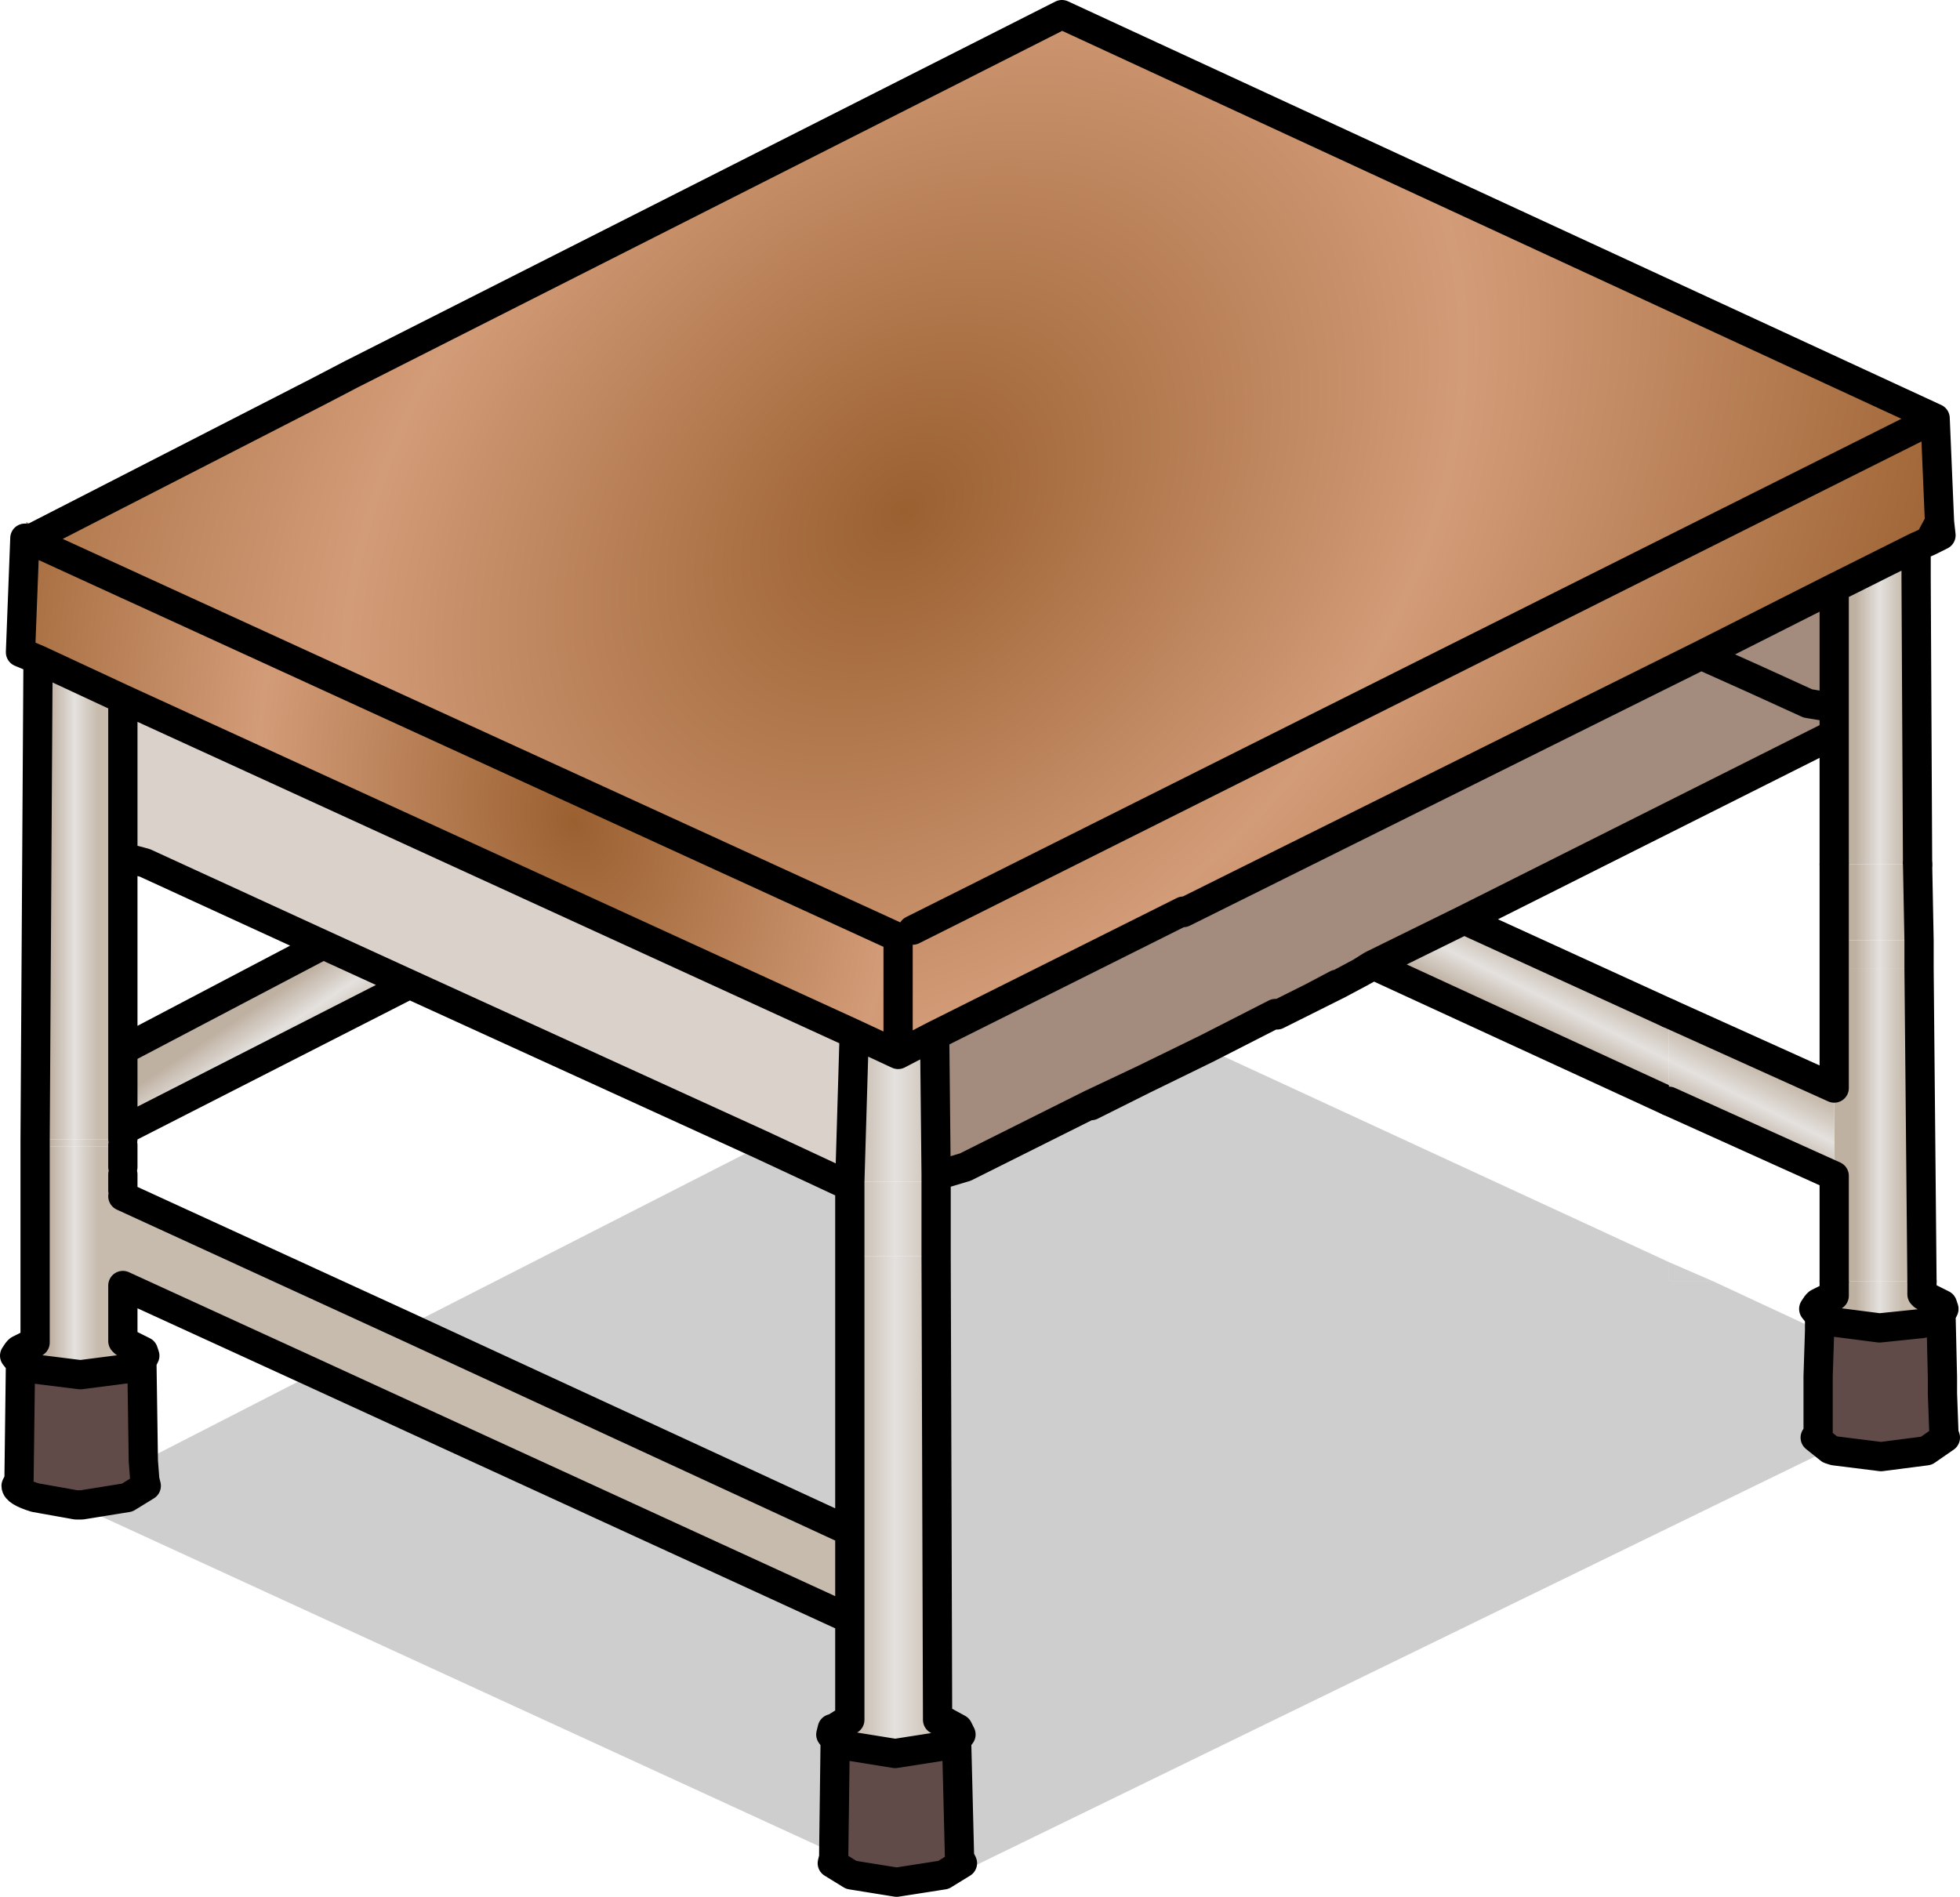<svg xmlns="http://www.w3.org/2000/svg" xmlns:xlink="http://www.w3.org/1999/xlink" height="64.85" width="67"><path d="M62.2 45.5V45l.45.2h.05l1.55.2 1.45-.15.1-.05.55-.25.05 2.15v.55l.05 1.35.05.15-.65.45-1.55.2-1.6-.2-.15-.05-.5-.4.1-.15v-1.95l.05-1.55M30.65 64.35l-1.55-.25-.65-.4.05-.2v-.15l.05-3.85.5.2 1.55.25 1.6-.25.5-.2.1 4 .1.2-.65.4-1.6.25M2.6 51.45l-1.4-.25q-.65-.2-.65-.4l.1-.2.05-4 .45.2 1.6.2 1.55-.2.55-.25.05 3.4.05.65.05.2-.65.4-1.55.25h-.2" fill="#614b49" fill-rule="evenodd"/><path d="M4.2 29.3v-5.4l25 11.45-.15 5.05v.15l-3-1.4L14 33.65l-2.95-1.35-6.1-2.8-.75-.2" fill="#dad1cb" fill-rule="evenodd"/><path d="m62.7 25.1-12.65 6.35L46.9 33h.05l-.45.25-.75.4h-.05l-.85.45-1.2.6-.05-.05-2.35 1.2-2.15 1.05-1.8.9v-.05L33 39.9l-1 .3-.05-4.8 8.5-4.25v.05l17.7-8.8 4.55-2.3v4.1l-.9-.15q-1.85-.85-3.65-1.65 1.8.8 3.65 1.65l.9.15v.9m-16.2 8.15.4-.25-.4.25m-7.4 3.65-1.8.85 1.8-.85" fill="#a38c7e" fill-rule="evenodd"/><path d="m18.75-16.85 7 3.2v3l-10.1-4.65h-.05l3.15-1.55" fill="url(#a)" fill-rule="evenodd" transform="translate(31.3 48.3)"/><path d="m-20.25-16 2.95 1.35-9.8 5v-2.75l6.85-3.6" fill="url(#b)" fill-rule="evenodd" transform="translate(31.3 48.3)"/><path d="m66.4 47.45.2.1-.2.1v-.2m-37.5 11.4.15-.05-.15.05" fill="#666" fill-opacity=".502" fill-rule="evenodd"/><path d="M-24.1-33.55h-.05L5-48.3l29.85 13.8.05.05h-.05v.45L5-47.8l-24.3 12.3-.5.25h-.95l-3.35 1.7" fill="url(#c)" fill-rule="evenodd" transform="translate(31.3 48.3)"/><path d="m-19.8-35.25.5-.25L5-47.8 34.85-34l.15 3.55.05.45-.4.2-.45.2-2.8 1.4-4.55 2.3-17.7 8.8v-.05L.65-12.9l-1.25.65v-4l-29.7-13.6 9.85-5.05.65-.35m54.8 4.8-.35.65.35-.65m-54.3-5.05-1.15.6 1.15-.6m19.2 19L34.85-34-.1-16.5" fill="url(#d)" fill-rule="evenodd" transform="translate(31.3 48.3)"/><path d="m-30-25.75-.6-.25.15-3.9.15.05 29.7 13.6v4l-1.5-.7-25-11.45-2.9-1.35" fill="url(#e)" fill-rule="evenodd" transform="translate(31.3 48.3)"/><path d="m-24.1-33.55 3.35-1.7h.95l-.65.35-9.85 5.05-.15-.05.05-.55.1.05 6.2-3.15" fill="url(#f)" fill-rule="evenodd" transform="translate(31.3 48.3)"/><path d="m-30.1-9.35.1-16.4 2.9 1.35v15.05h-3" fill="url(#g)" fill-rule="evenodd" transform="translate(31.3 48.3)"/><path d="m-30.6-1.7-.2-.25.1-.15.05-.05.4-.2.15-.05v-6.7h3v1.7l9.7 4.45 15.15 7v3l-18.3-8.4-6.55-3v1.9l.05.05h.05l.6.3.05.15-.1.2-.55.25-1.55.2-1.6-.2-.45-.2" fill="url(#h)" fill-rule="evenodd" transform="translate(31.3 48.3)"/><path d="M-30.1-9.1v-.25h3v.25h-3" fill="url(#i)" fill-rule="evenodd" transform="translate(31.3 48.3)"/><path d="M.65-12.9.7-8.1v.2h-2.95l.15-5.05 1.5.7 1.25-.65" fill="url(#j)" fill-rule="evenodd" transform="translate(31.3 48.3)"/><path d="M.7-7.9v2.55h-2.95V-7.9H.7" fill="url(#k)" fill-rule="evenodd" transform="translate(31.3 48.3)"/><path d="m34.2-28.5.05 9.75H31.4v-9.45l2.8-1.4v1.1" fill="url(#l)" fill-rule="evenodd" transform="translate(31.3 48.3)"/><path d="M31.4-4v-.5h3v1.45l-1.45.15-1.55-.2V-4m3.7 2.8.05.15-.05.15v-.3m-4.25-.05v.4l-.15-.2.1-.15.05-.05" fill="url(#m)" fill-rule="evenodd" transform="translate(31.3 48.3)"/><path d="M.7-5.35.75 10.5H.9l.55.3.1.2-.15.2-.5.2-1.6.25-1.55-.25-.5-.2-.15-.2.05-.2h.05l.4-.25.15-.05V-5.35H.7" fill="url(#n)" fill-rule="evenodd" transform="translate(31.3 48.3)"/><path d="m41.25 35.85 15.8 7.3v.65h1.5l3.65 1.7-.05 1.55-.05.05-.1.15.15.2V49l-.1.15.5.4-31.1 15.15-.8-.35 1.6-.25.65-.4-.1-.2-.1-4 .15-.2-.1-.2-.55-.3h-.15L32 42.95V40.2l1-.3 4.3-2.15v.05l1.8-.9 2.15-1.05M28.5 63.35 2.6 51.45h.2l1.55-.25.65-.4-.05-.2-.05-.65 5.85-3 18.3 8.4v3.45l-.15.05-.4.25h-.05l-.05.2.15.2-.05 3.85m-2.45-24.2 3 1.4v11.8l-15.15-7 12.15-6.2" fill="#848484" fill-opacity=".4" fill-rule="evenodd"/><path d="M12 12.8 36.3.5l29.85 13.8.15 3.55.05.45-.4.2-.45.2v1.1l.05 9.75m-2.85 0V25.1l-12.65 6.35 7 3.2m0 3L46.95 33l-.45.25-.75.4-.9.45-1.2.6-.05-.05-2.35 1.2M62.2 45.5V45l-.2-.25.1-.15.05-.05.4-.2.1-.05h.05v-.5m3 0v.45l.05.05h.05l.6.3.05.15-.1.2.05 2.15m0 .3v.05m0 .2.05 1.35.05.15-.65.45-1.55.2-1.6-.2-.15-.05m-31.9 14.8-1.55-.25-.65-.4.05-.2v-.15M2.6 51.45l-1.4-.25q-.65-.2-.65-.4l.1-.2.05-4-.2-.25.1-.15.05-.05.4-.2.1-.05h.05v-6.95l.1-16.4-.6-.25.15-3.9m65.1.1.35-.65m-3.6 2.25 2.8-1.4m-2.8 1.4-4.55 2.3q1.8.8 3.65 1.65l.9.15v-4.1m-17.85 14 .85-.45h.05m1.2-.65h-.05l-.4.25m.4-.25 3.15-1.55m-9.6-.3-8.5 4.25.05 4.8 1-.3 4.3-2.15 1.8-.85 2.15-1.05M32 40.2v2.75l.05 15.85h.15l.55.3.1.2-.15.2.1 4 .1.2-.65.4-1.6.25M37.3 37.8l1.8-.9m23.6-11.8v-.9m3 21.05.1-.05.55-.25m-3.8-.6.15-.05m0 .9 1.55.2 1.45-.15m-3-.05h-.05l-.45-.2m-.05 2.05V49l-.1.15.5.4m-.4-2.5.05-1.55m4.2 2.15v-.2m0-.05v-.3m-8.25-24.7-17.7 8.8M32.7 59.5l-.5.2-1.6.25-1.55-.25-.5-.2-.05 3.85M1 18.45l9.85-5.05 1.15-.6M1 18.45l-.15-.05M4.2 29.3v-5.4l-2.9-1.35m2.9 6.75.75.2 6.1 2.8L14 33.65l12.05 5.5 3 1.4v-.15l.15-5.05-25-11.45m0 12v-6.6m6.85 3L4.2 35.9v2.75l9.8-5m-9.8 5.3v-.3m0 2.05v-.55m0-.25v-.7m0-.05v.05M.7 46.6l.45.2 1.6.2 1.55-.2.55-.25.1-.2-.05-.15-.6-.3h-.05l-.05-.05v-1.9l6.55 3 18.3 8.4v-3l-15.15-7-9.7-4.45m-3 5-.15.05m28-5.4v11.8m1.65-16.3v-4L1 18.45m28.2 16.9 1.5.7 1.25-.65m-3.4 24.1-.15-.2.05-.2h.05l.4-.25.15-.05v-3.45m-.15 3.5.15-.05M2.6 51.45h.2l1.55-.25.65-.4-.05-.2-.05-.65-.05-3.4m61.3-32.25L31.2 31.8" fill="none" stroke="#000" stroke-linecap="round" stroke-linejoin="round"/><path d="M31.4-16.15v-2.6h2.85l.05 2.6h-2.9" fill="url(#o)" fill-rule="evenodd" transform="translate(31.3 48.3)"/><path d="m34.3-15.2.1 10.7h-3v-10.7h2.9" fill="url(#p)" fill-rule="evenodd" transform="translate(31.3 48.3)"/><path d="M34.3-16.15v.95h-2.9v-.95h2.9" fill="url(#q)" fill-rule="evenodd" transform="translate(31.3 48.3)"/><path d="m57.05 43.15 1.5.65h-1.5v-.65" fill="#848484" fill-opacity=".4" fill-rule="evenodd"/><path d="m31.4-8.1-5.65-2.55v-3l5.65 2.55v3" fill="url(#r)" fill-rule="evenodd" transform="translate(31.3 48.3)"/><path d="m65.55 29.55.05 2.6v.95l.1 10.7m-3 0v-3.6l-5.65-2.55m0-3 5.65 2.55v-7.65" fill="none" stroke="#000" stroke-linecap="round" stroke-linejoin="round"/><defs><linearGradient gradientTransform="matrix(.001 -.001 .006 .003 21.25 -14.3)" gradientUnits="userSpaceOnUse" id="s" spreadMethod="pad" x1="-819.2" x2="819.2"><stop offset="0" stop-color="#bfb1a2"/><stop offset=".498" stop-color="#e4e1de"/><stop offset=".988" stop-color="#c7bbad"/></linearGradient><linearGradient gradientTransform="matrix(.001 .001 -.003 .002 -22.2 -12.75)" gradientUnits="userSpaceOnUse" id="t" spreadMethod="pad" x1="-819.2" x2="819.2"><stop offset="0" stop-color="#bfb1a2"/><stop offset=".498" stop-color="#e4e1de"/><stop offset=".988" stop-color="#c7bbad"/></linearGradient><linearGradient gradientTransform="matrix(.001 0 0 .025 -28.75 -7.25)" gradientUnits="userSpaceOnUse" id="u" spreadMethod="pad" x1="-819.2" x2="819.2"><stop offset="0" stop-color="#bfb1a2"/><stop offset=".498" stop-color="#e4e1de"/><stop offset=".988" stop-color="#c7bbad"/></linearGradient><linearGradient gradientTransform="matrix(.001 0 0 .025 -28.75 -15)" gradientUnits="userSpaceOnUse" id="v" spreadMethod="pad" x1="-819.2" x2="819.2"><stop offset="0" stop-color="#bfb1a2"/><stop offset=".498" stop-color="#e4e1de"/><stop offset=".988" stop-color="#c7bbad"/></linearGradient><linearGradient gradientTransform="matrix(.001 0 0 .025 -28.75 -8.45)" gradientUnits="userSpaceOnUse" id="w" spreadMethod="pad" x1="-819.2" x2="819.2"><stop offset="0" stop-color="#bfb1a2"/><stop offset=".498" stop-color="#e4e1de"/><stop offset=".988" stop-color="#c7bbad"/></linearGradient><linearGradient gradientTransform="matrix(.002 0 0 .02 -.7 3.2)" gradientUnits="userSpaceOnUse" id="x" spreadMethod="pad" x1="-819.2" x2="819.2"><stop offset="0" stop-color="#bfb1a2"/><stop offset=".498" stop-color="#e4e1de"/><stop offset=".988" stop-color="#c7bbad"/></linearGradient><linearGradient gradientTransform="matrix(.002 0 0 .02 -.7 -3.3)" gradientUnits="userSpaceOnUse" id="y" spreadMethod="pad" x1="-819.2" x2="819.2"><stop offset="0" stop-color="#bfb1a2"/><stop offset=".498" stop-color="#e4e1de"/><stop offset=".988" stop-color="#c7bbad"/></linearGradient><linearGradient gradientTransform="matrix(.001 0 0 .02 32.95 -13.35)" gradientUnits="userSpaceOnUse" id="z" spreadMethod="pad" x1="-819.2" x2="819.2"><stop offset="0" stop-color="#bfb1a2"/><stop offset=".498" stop-color="#e4e1de"/><stop offset=".988" stop-color="#c7bbad"/></linearGradient><linearGradient gradientTransform="matrix(.001 0 0 .02 32.95 -16.6)" gradientUnits="userSpaceOnUse" id="A" spreadMethod="pad" x1="-819.2" x2="819.2"><stop offset="0" stop-color="#bfb1a2"/><stop offset=".498" stop-color="#e4e1de"/><stop offset=".988" stop-color="#c7bbad"/></linearGradient><linearGradient gradientTransform="matrix(.002 0 0 .02 -.7 -4.5)" gradientUnits="userSpaceOnUse" id="B" spreadMethod="pad" x1="-819.2" x2="819.2"><stop offset="0" stop-color="#bfb1a2"/><stop offset=".498" stop-color="#e4e1de"/><stop offset=".988" stop-color="#c7bbad"/></linearGradient><linearGradient gradientTransform="matrix(.001 0 0 .02 32.95 -13.35)" gradientUnits="userSpaceOnUse" id="C" spreadMethod="pad" x1="-819.2" x2="819.2"><stop offset="0" stop-color="#bfb1a2"/><stop offset=".498" stop-color="#e4e1de"/><stop offset=".988" stop-color="#c7bbad"/></linearGradient><linearGradient gradientTransform="matrix(.001 0 0 .02 32.95 -16.6)" gradientUnits="userSpaceOnUse" id="D" spreadMethod="pad" x1="-819.2" x2="819.2"><stop offset="0" stop-color="#bfb1a2"/><stop offset=".498" stop-color="#e4e1de"/><stop offset=".988" stop-color="#c7bbad"/></linearGradient><linearGradient gradientTransform="matrix(.001 0 0 .02 32.95 -15.4)" gradientUnits="userSpaceOnUse" id="E" spreadMethod="pad" x1="-819.2" x2="819.2"><stop offset="0" stop-color="#bfb1a2"/><stop offset=".498" stop-color="#e4e1de"/><stop offset=".988" stop-color="#c7bbad"/></linearGradient><linearGradient gradientTransform="matrix(.001 -.001 .006 .003 21.25 -14.3)" gradientUnits="userSpaceOnUse" id="F" spreadMethod="pad" x1="-819.2" x2="819.2"><stop offset="0" stop-color="#bfb1a2"/><stop offset=".498" stop-color="#e4e1de"/><stop offset=".988" stop-color="#c7bbad"/></linearGradient><linearGradient xlink:href="#s" id="a" gradientUnits="userSpaceOnUse" gradientTransform="matrix(.001 -.001 .006 .003 21.25 -14.3)" x1="-819.2" x2="819.2" spreadMethod="pad"/><linearGradient xlink:href="#t" id="b" gradientUnits="userSpaceOnUse" gradientTransform="matrix(.001 .001 -.003 .002 -22.2 -12.75)" x1="-819.2" x2="819.2" spreadMethod="pad"/><linearGradient xlink:href="#u" id="g" gradientUnits="userSpaceOnUse" gradientTransform="matrix(.001 0 0 .025 -28.75 -7.25)" x1="-819.2" x2="819.2" spreadMethod="pad"/><linearGradient xlink:href="#v" id="h" gradientUnits="userSpaceOnUse" gradientTransform="matrix(.001 0 0 .025 -28.75 -15)" x1="-819.2" x2="819.2" spreadMethod="pad"/><linearGradient xlink:href="#w" id="i" gradientUnits="userSpaceOnUse" gradientTransform="matrix(.001 0 0 .025 -28.75 -8.45)" x1="-819.2" x2="819.2" spreadMethod="pad"/><linearGradient xlink:href="#x" id="j" gradientUnits="userSpaceOnUse" gradientTransform="matrix(.002 0 0 .02 -.7 3.2)" x1="-819.2" x2="819.2" spreadMethod="pad"/><linearGradient xlink:href="#y" id="k" gradientUnits="userSpaceOnUse" gradientTransform="matrix(.002 0 0 .02 -.7 -3.3)" x1="-819.2" x2="819.2" spreadMethod="pad"/><linearGradient xlink:href="#z" id="l" gradientUnits="userSpaceOnUse" gradientTransform="matrix(.001 0 0 .02 32.95 -13.35)" x1="-819.2" x2="819.2" spreadMethod="pad"/><linearGradient xlink:href="#A" id="m" gradientUnits="userSpaceOnUse" gradientTransform="matrix(.001 0 0 .02 32.95 -16.6)" x1="-819.2" x2="819.2" spreadMethod="pad"/><linearGradient xlink:href="#B" id="n" gradientUnits="userSpaceOnUse" gradientTransform="matrix(.002 0 0 .02 -.7 -4.5)" x1="-819.2" x2="819.2" spreadMethod="pad"/><linearGradient xlink:href="#C" id="o" gradientUnits="userSpaceOnUse" gradientTransform="matrix(.001 0 0 .02 32.95 -13.35)" x1="-819.2" x2="819.2" spreadMethod="pad"/><linearGradient xlink:href="#D" id="p" gradientUnits="userSpaceOnUse" gradientTransform="matrix(.001 0 0 .02 32.95 -16.6)" x1="-819.2" x2="819.2" spreadMethod="pad"/><linearGradient xlink:href="#E" id="q" gradientUnits="userSpaceOnUse" gradientTransform="matrix(.001 0 0 .02 32.95 -15.4)" x1="-819.2" x2="819.2" spreadMethod="pad"/><linearGradient xlink:href="#F" id="r" gradientUnits="userSpaceOnUse" gradientTransform="matrix(.001 -.001 .006 .003 21.25 -14.3)" x1="-819.2" x2="819.2" spreadMethod="pad"/><radialGradient cx="0" cy="0" gradientTransform="matrix(-.019 .042 -.039 -.018 -2.1 -30.45)" gradientUnits="userSpaceOnUse" id="G" r="819.2" spreadMethod="pad"><stop offset="0" stop-color="#9a6030"/><stop offset=".498" stop-color="#d39c78"/><stop offset=".988" stop-color="#9d6333"/></radialGradient><radialGradient cx="0" cy="0" gradientTransform="matrix(.026 .029 -.039 .036 -.4 -30.8)" gradientUnits="userSpaceOnUse" id="H" r="819.2" spreadMethod="pad"><stop offset="0" stop-color="#9a6030"/><stop offset=".498" stop-color="#d39c78"/><stop offset=".988" stop-color="#9d6333"/></radialGradient><radialGradient cx="0" cy="0" gradientTransform="matrix(.011 .031 -.024 .008 -11.65 -20.2)" gradientUnits="userSpaceOnUse" id="I" r="819.2" spreadMethod="pad"><stop offset="0" stop-color="#9a6030"/><stop offset=".498" stop-color="#d39c78"/><stop offset=".988" stop-color="#9d6333"/></radialGradient><radialGradient cx="0" cy="0" gradientTransform="matrix(-.019 .042 -.039 -.018 1.3 -32.15)" gradientUnits="userSpaceOnUse" id="J" r="819.2" spreadMethod="pad"><stop offset="0" stop-color="#9a6030"/><stop offset=".498" stop-color="#d39c78"/><stop offset=".988" stop-color="#9d6333"/></radialGradient><radialGradient xlink:href="#G" id="c" gradientUnits="userSpaceOnUse" gradientTransform="matrix(-.019 .042 -.039 -.018 -2.1 -30.45)" cx="0" cy="0" r="819.2" spreadMethod="pad"/><radialGradient xlink:href="#H" id="d" gradientUnits="userSpaceOnUse" gradientTransform="matrix(.026 .029 -.039 .036 -.4 -30.8)" cx="0" cy="0" r="819.2" spreadMethod="pad"/><radialGradient xlink:href="#I" id="e" gradientUnits="userSpaceOnUse" gradientTransform="matrix(.011 .031 -.024 .008 -11.65 -20.2)" cx="0" cy="0" r="819.2" spreadMethod="pad"/><radialGradient xlink:href="#J" id="f" gradientUnits="userSpaceOnUse" gradientTransform="matrix(-.019 .042 -.039 -.018 1.3 -32.15)" cx="0" cy="0" r="819.2" spreadMethod="pad"/></defs></svg>